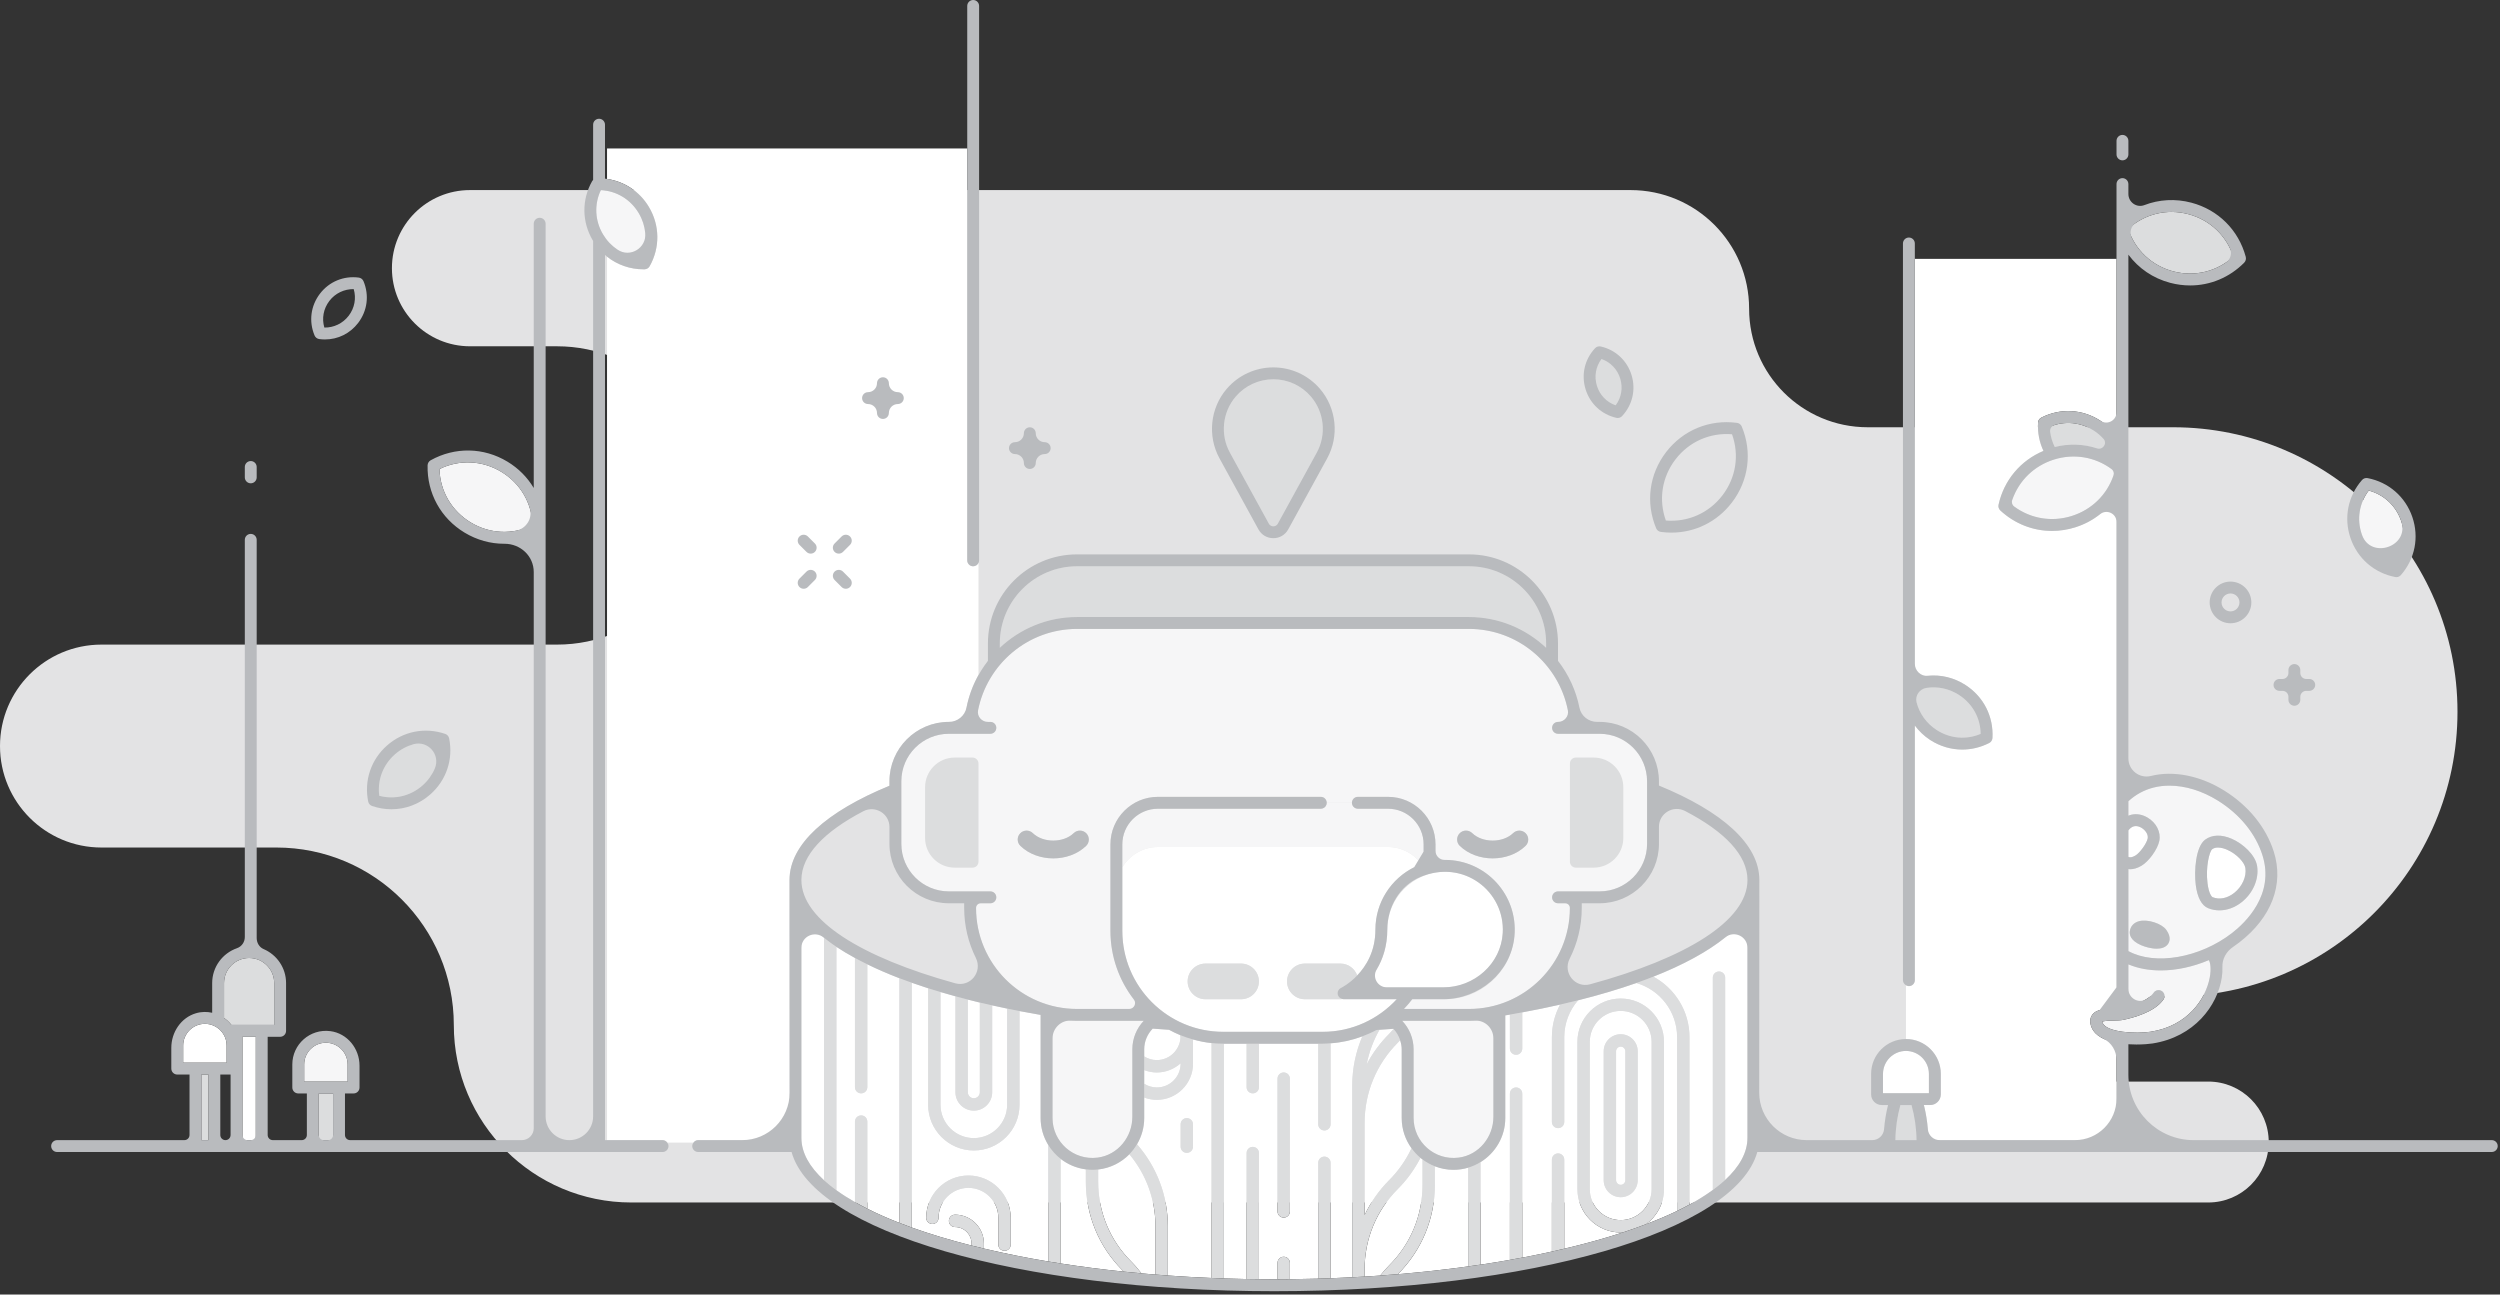 <svg height="218" viewBox="0 0 421 218" width="421" xmlns="http://www.w3.org/2000/svg"><rect x="0" y="0" width="421" height="218" fill="#333333" stroke="none"/><g fill="none" fill-rule="evenodd"><path d="m-0 125.639c0 9.436 7.649 17.085 17.086 17.085h29.449c16.506 0 29.887 13.381 29.887 29.888 0 16.506 13.381 29.887 29.887 29.887h265.564c5.622 0 10.18-4.558 10.18-10.18v-.001c0-5.622-4.558-10.18-10.18-10.18h-31.161c-3.96 0-7.17-3.21-7.17-7.17v-.005c0-3.96 3.21-7.17 7.17-7.17h25.209c26.466 0 47.92-21.454 47.92-47.92 0-26.465-21.454-47.92-47.92-47.92h-51.401c-11.029 0-19.97-8.94-19.97-19.97v-.001c0-11.029-8.941-19.97-19.97-19.97h-195.43c-7.262 0-13.15 5.888-13.15 13.15v.006c0 7.263 5.888 13.15 13.15 13.15h14.65c13.872 0 25.117 11.245 25.117 25.117v.001c0 13.872-11.245 25.118-25.117 25.118h-76.714c-9.437 0-17.086 7.649-17.086 17.085" fill="#f6f6f7" fill-opacity=".9"/><path d="m117.573 192h15.411c-.005-.126-.029-.25-.029-.377v-43.432c0-6.034 6.247-11.519 16.829-15.869v-.752c0-5.514 4.486-10 10-10h2.651c.2-2.85 1.019-5.528 2.343-7.896v-18.886c-.162.337-.499.573-.897.573-.552 0-1-.447-1-1v-69.361h-60.656v5.13c2.93.44 5.498 2.117 7.055 4.735 1.846 3.103 1.888 6.834.114 9.978-.175.31-.5.503-.855.509-.055.001-.112.001-.167.001-2.292 0-4.427-.767-6.147-2.129v148.776h9.35c.326 0 .602.167.785.408h4.428c.182-.241.459-.408.785-.408" fill="#fff"/><path d="m371.354 141.394c1.147-.845 2.732-.896 4.461-.148 1.857.803 3.99 2.694 4.286 4.617.333 2.161-.69 4.541-2.605 6.062-1.144.908-2.46 1.38-3.746 1.381-.645 0-1.282-.12-1.886-.362-1.105-.444-1.831-1.801-2.1-3.926-.301-2.382-.004-6.453 1.59-7.624zm-6.326 17.66c-.421.52-1.106.702-1.837.702-.952 0-1.983-.308-2.615-.58-1.837-.792-1.991-1.809-1.919-2.344v-.001c.117-.867.703-1.491 1.607-1.714 1.444-.351 3.78.407 4.544 1.483.896 1.265.523 2.081.22 2.454zm-6.608 1.112c4.465 2.446 11.99 1.174 17.444-3.034 2.247-1.735 7.246-6.486 5.13-13.128-1.158-3.633-3.821-6.893-7.5-9.181-2.659-1.652-5.518-2.522-8.161-2.522-.9 0-1.774.101-2.607.306-1.629.401-3.066 1.184-4.306 2.321v2.431c.165-.068.334-.125.51-.165.878-.199 1.837-.031 2.704.477v.001c1.499.881 2.299 2.468 1.991 3.948-.294 1.417-1.762 3.451-3.019 4.184-.732.427-1.366.576-1.893.576-.104 0-.196-.016-.293-.027z" fill="#f6f6f7"/><path d="m371.748 148.767c.216 1.707.694 2.254.86 2.321 1.151.461 2.478.195 3.643-.729 1.342-1.066 2.095-2.751 1.873-4.192-.139-.902-1.419-2.357-3.103-3.085-.311-.134-.916-.357-1.515-.357-.344 0-.686.074-.968.281-.476.349-1.137 3.022-.79 5.761m-12.15-4.691c.752-.439 1.893-2.018 2.069-2.864.146-.702-.416-1.446-1.047-1.817-.319-.187-.648-.284-.952-.284-.1 0-.198.01-.292.031-.393.091-.708.359-.957.705v4.45c.269.15.661.081 1.179-.221" fill="#fff"/><path d="m363.182 157.766c-.002-.003-.004-.006-.007-.009-.144-.189-.925-.603-1.762-.709-.284-.035-.484-.025-.614-.002.504.359 1.695.712 2.383.72" fill="#dcddde"/><path d="m331.024 115.379c3.025 1.971 4.708 5.301 4.502 8.906-.02.354-.227.671-.543.833-1.447.74-2.999 1.107-4.543 1.107-1.885 0-3.759-.547-5.422-1.631-1.018-.663-1.869-1.49-2.562-2.42v42.889c0 .552-.448 1-1 1-.183 0-.346-.063-.493-.149v9.063c3.235 0 5.867 2.631 5.867 5.866v3.454c0 .989-.805 1.793-1.794 1.793h-1.055c.485 1.931.733 3.911.75 5.91h31.689v-16.39c-1.861-.356-3.557-1.103-4.183-2.559-.428-.997-.215-1.675.038-2.068.687-1.064 2.252-1.094 3.634-1.121.173-.003.345-.007.511-.013v-86.321c-1.599 2.476-4.006 4.354-6.954 5.277-1.294.405-2.61.603-3.909.603-3.183 0-6.268-1.19-8.706-3.448-.261-.241-.375-.602-.298-.949.916-4.154 3.712-7.456 7.565-9.076-.677-1.457-1.009-3.079-.913-4.769.021-.354.227-.671.544-.833 3.214-1.645 6.94-1.448 9.964.524 1.087.708 1.992 1.596 2.707 2.604v-29.87h-33.964v70.685c2.863-.964 5.973-.589 8.568 1.103" fill="#fff"/><path d="m322.738 192c-.018-2.004-.309-3.983-.839-5.91h-1.872c-.531 1.926-.822 3.905-.84 5.91z" fill="#dcddde"/><path d="m324.829 184.09v-3.247c0-2.132-1.735-3.867-3.867-3.867-2.133 0-3.867 1.735-3.867 3.867v3.247z" fill="#fff"/><path d="m40.829 192h2.245v-17.402h-2.245z" fill="#fff"/><path d="m37.73 165.548v5.879c.468.326.883.722 1.233 1.17h7.211v-7.049c0-2.328-1.894-4.221-4.221-4.221-2.329 0-4.223 1.893-4.223 4.221" fill="#dcddde"/><path d="m57.092 182.138h1.45v-2.883c0-2.017-1.641-3.659-3.658-3.659-2.018 0-3.659 1.642-3.659 3.659v2.883h1.45z" fill="#f6f6f7"/><path d="m53.675 191.999h2.417v-7.861h-2.417z" fill="#dcddde"/><path d="m36.098 178.954h2.066v-2.883c0-2.017-1.641-3.658-3.658-3.658s-3.659 1.641-3.659 3.658v2.883h2.067z" fill="#fff"/><path d="m33.914 191.999h1.184v-11.045h-1.184z" fill="#dcddde"/><path d="m107.922 43.34c1.137-2.397 1.014-5.143-.361-7.453-1.374-2.311-3.728-3.73-6.376-3.875-1.138 2.397-1.014 5.142.361 7.453 1.374 2.311 3.728 3.73 6.376 3.875m289.798 46.637c.872 2.543 2.885 4.415 5.448 5.1 1.604-2.114 2.046-4.826 1.174-7.37-.872-2.543-2.885-4.414-5.448-5.099-1.604 2.113-2.046 4.826-1.174 7.369" fill="#f6f6f7"/><path d="m346.023 75.278c3.401-.858 6.897-.317 9.822 1.478-.544-1.707-1.65-3.199-3.224-4.225-2.252-1.467-4.991-1.705-7.431-.666.016 1.213.313 2.369.833 3.413m-19.913 47.64c2.253 1.469 4.992 1.705 7.432.667-.036-2.653-1.357-5.063-3.61-6.531-2.252-1.468-4.99-1.705-7.432-.666.037 2.652 1.358 5.062 3.61 6.53m-57.19-57.965c.48 1.568 1.638 2.766 3.154 3.296.959-1.288 1.248-2.929.768-4.497-.479-1.568-1.637-2.765-3.153-3.296-.96 1.289-1.249 2.93-.769 4.497m-205.053 69.052c2.564.678 5.241.055 7.262-1.719 2.02-1.774 2.984-4.347 2.642-6.978-2.566-.679-5.241-.056-7.261 1.718s-2.985 4.348-2.643 6.979" fill="#dcddde"/><path d="m84.416 79.453c-3.218-1.941-7.068-2.103-10.41-.463.108 3.721 2.046 7.051 5.264 8.993 3.219 1.943 7.069 2.103 10.411.463-.108-3.721-2.046-7.051-5.265-8.993" fill="#f6f6f7"/><path d="m358.395 38.54c1.146 3.541 3.939 6.195 7.573 7.157 3.634.958 7.375.036 10.123-2.473-1.146-3.541-3.94-6.196-7.573-7.157-3.634-.963-7.375-.039-10.123 2.473" fill="#dcddde"/><path d="m356.116 79.408c-2.857-2.385-6.635-3.142-10.224-2.02-3.587 1.124-6.259 3.899-7.247 7.488 2.858 2.386 6.637 3.143 10.224 2.019 3.587-1.123 6.26-3.899 7.247-7.487m6.075 94.335c6.226-.979 9.236-5.504 9.923-9.081.315-1.64.066-2.661-.147-2.976-2.683 1.135-5.483 1.735-8.097 1.735-1.968 0-3.828-.334-5.45-1.021v7.074c1.783-.498 3.579-1.283 4.251-2.294.307-.459.927-.583 1.387-.279.46.306.585.926.279 1.386-1.432 2.153-5.219 3.136-6.78 3.458-.456.095-1.017.105-1.611.117-.526.01-1.578.03-1.943.195.012.047.033.114.072.205.687 1.603 5.645 1.87 8.116 1.481" fill="#f6f6f7"/><g fill="#fff"><path d="m244.772 197c-1.106 0-2.161-.215-3.136-.592v3.13c0 5.674-2.209 11.007-6.221 15.02-.007.006-.012.013-.018.019 4.08-.343 8.036-.784 11.844-1.312v-16.626c-.783.232-1.611.361-2.469.361"/><path d="m239.553 199.538v-4.287c-.116-.087-.236-.171-.348-.263-.985 1.897-2.235 3.666-3.791 5.219-3.622 3.624-5.615 8.436-5.615 13.554v1.221c.88-.053 1.752-.113 2.622-.175.475-.594.971-1.172 1.517-1.717 3.622-3.623 5.615-8.435 5.615-13.552m-56.701-.52v-2.097c-1.587-.204-3.04-.834-4.243-1.773v17.62c3.412.533 6.958.993 10.618 1.375-.07-.073-.131-.152-.202-.223-3.981-3.98-6.173-9.273-6.173-14.902m90.074 2.591c-1.578 0-2.864-1.285-2.864-2.863v-21.716c0-1.578 1.286-2.864 2.864-2.864s2.864 1.286 2.864 2.864v21.716c0 1.578-1.286 2.863-2.864 2.863zm5.207-26.164c0-2.871-2.335-5.206-5.207-5.206s-5.207 2.335-5.207 5.206v24.813c0 2.872 2.335 5.207 5.207 5.207s5.207-2.335 5.207-5.207z"/><path d="m190.19 194.377c-1.371 1.399-3.206 2.338-5.255 2.565v2.075c0 5.074 1.976 9.844 5.563 13.429.627.628 1.19 1.299 1.723 1.99.783.071 1.568.141 2.361.205v-8.131c0-4.487-1.552-8.731-4.392-12.133m-26.197-9.43c.557 0 1.011-.454 1.011-1.011v-15.105c-.684-.163-1.357-.33-2.023-.5v15.605c0 .557.453 1.011 1.012 1.011"/><path d="m163.992 191.656c3.094 0 5.611-2.518 5.611-5.611v-16.198c-.852-.174-1.689-.356-2.518-.54v14.629c0 1.706-1.388 3.093-3.093 3.093-1.707 0-3.095-1.387-3.095-3.093v-16.158c-.855-.234-1.695-.473-2.518-.718v18.985c0 3.093 2.518 5.611 5.613 5.611m34.827-12.535v-.06c-1.075.949-2.468 1.543-4.01 1.543-.75 0-1.462-.146-2.122-.399v2.304c.617.387 1.341.621 2.122.621 2.211 0 4.01-1.798 4.01-4.009m85.692-4.464v28.201c1.468-.797 2.768-1.622 3.927-2.468v-35.75c0-.575.466-1.041 1.042-1.041.575 0 1.041.466 1.041 1.041v34.062c2.429-2.247 3.752-4.627 3.752-7.08v-37.648c-2.745 3.932-8.236 7.498-15.846 10.496 3.621 1.961 6.084 5.791 6.084 10.187m-54.366 4.587c.985-1.873 2.253-3.608 3.792-5.146.26-.26.502-.532.745-.804-.012-.013-.022-.029-.035-.042-.777.06-1.562.114-2.348.167-1.029 1.81-1.762 3.77-2.154 5.825m-.347 9.873v15.501c1.028-2.151 2.403-4.145 4.139-5.881 1.584-1.583 2.836-3.403 3.766-5.368-1.037-1.435-1.655-3.19-1.655-5.09v-11.573c0-.541-.108-1.053-.268-1.541-.125.132-.238.271-.366.4-3.623 3.623-5.616 8.433-5.616 13.552m-31.002-14.393c-.007-.142-.041-.276-.062-.414-.64-.265-1.263-.564-1.866-.895-.922-.062-1.844-.125-2.754-.196-.881.901-1.428 2.13-1.428 3.487v1.196c.614.389 1.34.619 2.122.619 2.138 0 3.875-1.687 3.988-3.797"/><path d="m249.323 195.703v17.265c1.683-.251 3.329-.522 4.946-.807v-27.989c0-.576.466-1.042 1.042-1.042.575 0 1.041.466 1.041 1.042v27.61c1.705-.322 3.37-.662 4.989-1.019v-15.486c0-.576.466-1.042 1.042-1.042.575 0 1.041.466 1.041 1.042v15.006c3.546-.838 6.872-1.758 9.913-2.757-.137.008-.272.021-.411.021-4.019 0-7.29-3.271-7.29-7.29v-24.813c0-4.018 3.271-7.289 7.29-7.289s7.29 3.271 7.29 7.289v24.813c0 2.423-1.194 4.568-3.017 5.894 1.873-.715 3.629-1.456 5.229-2.229v-29.265c0-4.321-2.905-7.972-6.863-9.117-3.003 1.058-6.291 2.03-9.818 2.914-1.443 1.666-2.323 3.832-2.323 6.203v14.278c0 .576-.466 1.041-1.041 1.041-.576 0-1.042-.465-1.042-1.041v-14.278c0-1.981.502-3.848 1.383-5.48-2.052.466-4.177.903-6.372 1.309v6.099c0 .576-.466 1.042-1.041 1.042-.576 0-1.042-.466-1.042-1.042v-5.725c-.259.045-.517.089-.778.133v17.287c0 3.138-1.672 5.887-4.168 7.423"/><path d="m273.707 177.029c0-.431-.35-.781-.781-.781-.423 0-.781.358-.781.781v21.716c0 .423.358.781.781.781.431 0 .781-.351.781-.781zm-134.939-19.11c-1.584-1.266-2.863-2.583-3.813-3.944v37.648c0 2.472 1.347 4.869 3.813 7.132zm12.69 6.814c-1.94-.744-3.733-1.527-5.4-2.34v20.689c0 .575-.466 1.041-1.041 1.041-.576 0-1.042-.466-1.042-1.041v-21.763c-1.113-.607-2.166-1.228-3.123-1.867v40.984c.939.681 1.982 1.346 3.123 1.996v-13.552c0-.575.466-1.041 1.042-1.041.575 0 1.041.466 1.041 1.041v14.667c1.645.828 3.445 1.625 5.4 2.387zm47.361 28.368v-3.771c0-.576.466-1.041 1.041-1.041.576 0 1.042.465 1.042 1.041v3.771c0 .575-.466 1.041-1.042 1.041-.575 0-1.041-.466-1.041-1.041zm5.207-17.443c-1.073-.111-2.112-.329-3.124-.612v4.076c0 3.358-2.734 6.092-6.093 6.092-.747 0-1.46-.142-2.122-.389v3.455c0 1.613-.448 3.119-1.214 4.416 3.346 3.834 5.191 8.678 5.191 13.814v8.286c2.418.174 4.873.314 7.362.418zm-33.825 33.927c0 .576-.465 1.041-1.041 1.041s-1.042-.465-1.042-1.041v-4.513c0-2.777-2.258-5.034-5.033-5.034-2.776 0-5.033 2.257-5.033 5.034 0 .575-.466 1.041-1.041 1.041-.576 0-1.041-.466-1.041-1.041 0-3.924 3.191-7.117 7.115-7.117s7.116 3.193 7.116 7.117zm6.326-16.775c-.809-1.323-1.284-2.87-1.284-4.53v-17.369c-1.206-.205-2.39-.421-3.557-.645v15.779c0 4.243-3.451 7.694-7.694 7.694s-7.695-3.451-7.695-7.694v-19.621c-.944-.302-1.862-.612-2.757-.928v41.221c3.053 1.096 6.428 2.109 10.065 3.031v-.338c0-1.532-1.245-2.776-2.776-2.776-.575 0-1.041-.466-1.041-1.042 0-.575.466-1.041 1.041-1.041 2.68 0 4.859 2.18 4.859 4.859v.846c3.411.809 7.03 1.54 10.839 2.178zm39.648 12.233c-.576 0-1.042-.466-1.042-1.042v-22.356c0-.575.466-1.041 1.042-1.041.575 0 1.041.466 1.041 1.041v22.356c0 .576-.466 1.042-1.041 1.042zm11.541-22.173c0-2.919.594-5.743 1.707-8.348-1.685.637-3.479 1.04-5.352 1.171v13.636c0 .576-.465 1.042-1.041 1.042s-1.042-.466-1.042-1.042v-13.569h-9.979v7.321c0 .576-.465 1.042-1.041 1.042-.575 0-1.041-.466-1.041-1.042v-7.321h-3.819v39.535c1.265.042 2.539.075 3.819.098v-21.216c0-.575.466-1.041 1.041-1.041.576 0 1.041.466 1.041 1.041v21.243c.868.009 1.733.02 2.605.02.174 0 .346-.003.519-.003v-2.757c0-.575.466-1.041 1.042-1.041.575 0 1.041.466 1.041 1.041v2.74c1.601-.016 3.193-.044 4.772-.09v-19.515c0-.576.466-1.042 1.042-1.042s1.041.466 1.041 1.042v19.443c1.223-.046 2.438-.099 3.645-.162z"/></g><g fill="#dcddde"><path d="m176.527 192.81v19.624c.687.115 1.384.224 2.083.333v-17.62c-.828-.646-1.533-1.438-2.083-2.337m14.946-.114c-.361.611-.789 1.177-1.283 1.681 2.84 3.402 4.391 7.647 4.391 12.133v8.131c.69.056 1.387.105 2.083.155v-8.286c0-5.136-1.845-9.98-5.191-13.814m-6.538 6.321v-2.075c-.318.036-.64.057-.968.057-.378 0-.749-.032-1.115-.079v2.097c0 5.629 2.193 10.922 6.173 14.902.072.071.132.15.202.223.991.103 1.987.202 2.994.293-.533-.69-1.096-1.361-1.724-1.989-3.586-3.585-5.562-8.355-5.562-13.429m-24.105 5.534c-.576 0-1.042.465-1.042 1.041s.466 1.042 1.042 1.042c1.53 0 2.776 1.244 2.776 2.775v.338c.683.174 1.38.342 2.083.509v-.847c0-2.678-2.18-4.858-4.859-4.858"/><path d="m163.085 197.955c-3.923 0-7.115 3.193-7.115 7.117 0 .575.465 1.041 1.041 1.041.575 0 1.041-.466 1.041-1.041 0-2.777 2.258-5.034 5.033-5.034s5.034 2.257 5.034 5.034v4.513c0 .576.466 1.041 1.041 1.041.576 0 1.041-.465 1.041-1.041v-4.513c0-3.924-3.192-7.117-7.116-7.117m-9.545-32.459c-.708-.25-1.407-.503-2.083-.763v41.201c.679.265 1.369.528 2.083.784zm10.452 28.243c4.243 0 7.694-3.451 7.694-7.694v-15.779c-.704-.135-1.394-.277-2.083-.418v16.197c0 3.093-2.517 5.611-5.611 5.611-3.095 0-5.613-2.518-5.613-5.611v-18.984c-.703-.209-1.403-.42-2.082-.637v19.621c0 4.243 3.452 7.694 7.695 7.694"/><path d="m163.992 187.029c1.705 0 3.093-1.387 3.093-3.093v-14.629c-.7-.156-1.399-.313-2.082-.476v15.105c0 .557-.454 1.01-1.011 1.01-.559 0-1.012-.453-1.012-1.01v-15.605c-.706-.18-1.397-.366-2.083-.553v16.158c0 1.706 1.388 3.093 3.095 3.093m-18.976-2.906c.576 0 1.042-.466 1.042-1.042v-20.688c-.722-.353-1.416-.71-2.084-1.074v21.762c0 .576.466 1.042 1.042 1.042m1.042 4.757c0-.576-.466-1.042-1.042-1.042-.575 0-1.041.466-1.041 1.042v13.552c.663.377 1.355.749 2.083 1.115zm-5.207-29.429c-.75-.501-1.433-1.014-2.083-1.533v40.836c.621.57 1.322 1.13 2.083 1.681zm65.257 16.309h-.11c-.666 0-1.324-.036-1.973-.104v39.557c.693.029 1.385.059 2.083.082zm-5.207 3.361v-4.076c-.74-.206-1.466-.444-2.167-.735.022.138.055.272.063.414-.114 2.11-1.851 3.797-3.988 3.797-.782 0-1.508-.23-2.123-.619v2.303c.66.253 1.373.399 2.123.399 1.541 0 2.935-.594 4.009-1.543v.06c0 2.211-1.798 4.009-4.009 4.009-.782 0-1.506-.234-2.123-.621v2.315c.662.247 1.376.389 2.123.389 3.359 0 6.092-2.734 6.092-6.092m10.066 14.015c-.575 0-1.041.466-1.041 1.042v21.215c.691.013 1.387.02 2.083.027v-21.242c0-.576-.466-1.042-1.042-1.042m0-9.013c.576 0 1.042-.466 1.042-1.042v-7.32h-2.083v7.32c0 .576.466 1.042 1.041 1.042m6.248-2.478c0-.575-.466-1.041-1.041-1.041-.576 0-1.042.466-1.042 1.041v22.356c0 .576.466 1.042 1.042 1.042.575 0 1.041-.466 1.041-1.042zm-1.041 29.994c-.576 0-1.042.466-1.042 1.041v2.757c.697-.002 1.39-.01 2.083-.017v-2.74c0-.575-.466-1.041-1.041-1.041m-15.274-18.538v-3.771c0-.576-.466-1.041-1.042-1.041-.575 0-1.041.465-1.041 1.041v3.771c0 .575.466 1.041 1.041 1.041.576 0 1.042-.466 1.042-1.041m22.128-2.729c.576 0 1.042-.466 1.042-1.042v-13.636c-.443.031-.884.068-1.335.068h-.749v13.568c0 .576.466 1.042 1.042 1.042m0 4.403c-.576 0-1.042.466-1.042 1.042v19.514c.698-.02 1.391-.046 2.084-.072v-19.442c0-.576-.466-1.042-1.042-1.042m12.384 5.433c1.555-1.553 2.805-3.322 3.791-5.219-.568-.472-1.069-1.018-1.502-1.617-.93 1.964-2.182 3.785-3.766 5.368-1.735 1.736-3.11 3.73-4.139 5.881v-15.501c0-5.12 1.993-9.93 5.616-13.552.128-.129.242-.269.366-.401-.23-.704-.601-1.342-1.097-1.871-.243.272-.486.544-.746.804-1.539 1.538-2.806 3.274-3.792 5.146.392-2.055 1.126-4.015 2.154-5.825-.167.012-.331.025-.499.036-.76.414-1.559.758-2.377 1.067-1.113 2.605-1.707 5.429-1.707 8.348v32.226c.696-.036 1.392-.073 2.082-.115v-1.221c0-5.117 1.993-9.929 5.616-13.554m6.221-.669v-3.13c-.75-.291-1.449-.682-2.083-1.157v4.287c0 5.117-1.993 9.929-5.615 13.552-.545.545-1.042 1.123-1.516 1.717.998-.072 1.991-.148 2.976-.23.006-.006.01-.013.017-.019 4.013-4.013 6.221-9.346 6.221-15.02m5.606-2.899v16.626c.698-.096 1.395-.193 2.083-.296v-17.265c-.646.397-1.342.715-2.083.935m9.112-12.466c0-.576-.466-1.042-1.042-1.042-.575 0-1.041.466-1.041 1.042v27.989c.7-.124 1.396-.249 2.083-.379zm-1.042-6.545c.576 0 1.042-.466 1.042-1.042v-6.099c-.69.127-1.381.253-2.084.374v5.725c0 .576.466 1.042 1.042 1.042m27.117-2.97v29.265c.723-.349 1.42-.703 2.083-1.064v-28.201c0-4.396-2.463-8.226-6.084-10.187-.925.365-1.875.723-2.862 1.07 3.958 1.145 6.863 4.796 6.863 9.117m-21.087 14.278c0 .576.466 1.042 1.042 1.042.575 0 1.041-.466 1.041-1.042v-14.278c0-2.37.88-4.536 2.323-6.202-.989.248-1.996.489-3.023.722-.881 1.633-1.383 3.499-1.383 5.48zm1.042 5.3c-.576 0-1.042.466-1.042 1.042v15.485c.706-.155 1.396-.317 2.084-.479v-15.006c0-.576-.466-1.042-1.042-1.042"/><path d="m272.926 205.464c-2.872 0-5.207-2.335-5.207-5.207v-24.813c0-2.872 2.335-5.207 5.207-5.207s5.207 2.335 5.207 5.207v24.813c0 2.872-2.335 5.207-5.207 5.207m7.29-5.207v-24.813c0-4.019-3.271-7.289-7.29-7.289s-7.29 3.27-7.29 7.289v24.813c0 4.019 3.271 7.29 7.29 7.29.139 0 .274-.014.411-.021 1.347-.443 2.625-.905 3.861-1.375 1.824-1.327 3.018-3.471 3.018-5.894"/><path d="m272.926 199.525c-.423 0-.781-.358-.781-.781v-21.716c0-.422.358-.78.781-.78.431 0 .781.349.781.78v21.716c0 .431-.35.781-.781.781zm2.864-22.497c0-1.578-1.286-2.863-2.864-2.863s-2.864 1.285-2.864 2.863v21.716c0 1.578 1.286 2.864 2.864 2.864s2.864-1.286 2.864-2.864zm14.731-12.388c0-.576-.466-1.042-1.041-1.042-.576 0-1.042.466-1.042 1.042v35.75c.76-.554 1.464-1.116 2.083-1.688zm-83.405-88.418 6.559 11.961c.221.403.602.447.755.447s.534-.044.755-.447l6.559-11.961c1.661-3.028 1.265-6.824-.985-9.445-1.586-1.847-3.893-2.908-6.329-2.908s-4.743 1.061-6.329 2.908c-2.25 2.621-2.646 6.417-.985 9.445"/></g><path d="m247.367 171.909h-11.236c1.185 1.254 1.917 2.941 1.917 4.798v11.573c0 3.705 3.015 6.72 6.72 6.72 3.708 0 6.723-3.015 6.723-6.72v-16.835c-1.33.296-2.707.464-4.124.464m-54.764 0h-11.236c-1.418 0-2.795-.168-4.124-.464v16.835c0 3.705 3.014 6.72 6.72 6.72 3.708 0 6.723-3.015 6.723-6.72v-11.573c0-1.857.732-3.544 1.917-4.798" fill="#f6f6f7"/><path d="m168.367 109.09c3.403-3.203 7.97-5.182 13-5.182h66c5.03 0 9.598 1.979 13 5.182v-.729c0-7.169-5.832-13-13-13h-66c-7.168 0-13 5.831-13 13z" fill="#dcddde"/><path d="m245.797 140.331c.576-.597 1.526-.611 2.121-.036 1.74 1.682 5.156 1.683 6.896 0 .595-.575 1.545-.561 2.121.036.576.596.56 1.545-.036 2.121-1.448 1.4-3.49 2.099-5.533 2.099s-4.085-.699-5.533-2.099c-.596-.576-.612-1.525-.036-2.121m-62.895 2.121c-1.448 1.4-3.491 2.1-5.533 2.1-2.043 0-4.085-.7-5.533-2.1-.596-.576-.612-1.526-.036-2.121.576-.597 1.526-.611 2.121-.036 1.74 1.683 5.156 1.682 6.896 0 .595-.575 1.545-.561 2.121.036.576.596.56 1.545-.036 2.121m-18.467-20.883h2.342c.552 0 1 .448 1 1 0 .553-.448 1-1 1h-6.993c-4.411 0-8 3.589-8 8v10.542c0 4.411 3.589 8 8 8h6.993c.552 0 1 .448 1 1s-.448 1-1 1h-2.41v.798c0 9.374 7.626 17 17 17h10.948c-3.285-3.417-5.317-8.046-5.317-13.148v-14.571c0-4.411 3.589-8 8-8h27.421c.552 0 1 .448 1 1h4.247c0-.552.448-1 1-1h5.071c4.411 0 8 3.589 8 8v2.744c.529-.074 1.065-.125 1.614-.125 6.467 0 11.73 5.262 11.73 11.73s-5.263 11.73-11.73 11.73h-5.531c-.438.572-.901 1.122-1.399 1.64h10.946c9.374 0 17-7.626 17-17v-.798h-1.993c-.552 0-1-.448-1-1s.448-1 1-1h6.993c4.411 0 8-3.589 8-8v-10.542c0-4.411-3.589-8-8-8h-6.993c-.552 0-1-.447-1-1 0-.552.448-1 1-1h1.925c-.687-8.748-8.01-15.66-16.932-15.66h-66c-8.922 0-16.245 6.912-16.932 15.66" fill="#f6f6f7"/><path d="m222.419 136.19h-27.421c-3.308 0-6 2.691-6 6v3.867c1.227-2.043 3.457-3.422 6-3.422h38.739c2.311 0 4.365 1.141 5.641 2.881.12-.043.237-.092.359-.131v-3.195c0-3.309-2.692-6-6-6h-5.071c-.552 0-1-.448-1-1h-4.247c0 .552-.448 1-1 1" fill="#f6f6f7"/><path d="m208.998 162.269c1.65 0 3 1.35 3 3s-1.35 3-3 3h-6c-1.65 0-3-1.35-3-3s1.35-3 3-3zm24.739-19.634h-38.739c-2.543 0-4.773 1.379-6 3.422v10.704c0 9.374 7.626 17 17 17h16.739c4.933 0 9.368-2.125 12.476-5.492h-8.959c-.067 0-.129-.021-.192-.033-.108.012-.214.033-.325.033h-6c-1.65 0-3-1.35-3-3s1.35-3 3-3h6c1.298 0 2.399.84 2.814 1.999 1.506-1.567 3.069-4.066 3.069-7.729 0-5.072 3.242-9.39 7.758-11.023-1.276-1.74-3.33-2.881-5.641-2.881z" fill="#fff"/><path d="m225.737 162.269h-6c-1.65 0-3 1.35-3 3s1.35 3 3 3h6c.111 0 .217-.021.325-.033-.38-.076-.693-.355-.783-.744-.104-.455.121-.921.541-1.123.11-.055 1.398-.713 2.731-2.101-.415-1.159-1.516-1.999-2.814-1.999m-22.739 0c-1.65 0-3 1.35-3 3s1.35 3 3 3h6c1.65 0 3-1.35 3-3s-1.35-3-3-3zm-47.214-21.158c0 2.761 2.239 5 5 5h2.993c.552 0 1-.448 1-1v-16.541c0-.552-.448-1-1-1h-2.993c-2.761 0-5 2.238-5 5zm109.59 5h2.993c2.762 0 5-2.239 5-5v-8.541c0-2.762-2.238-5-5-5h-2.993c-.552 0-1 .448-1 1v16.541c0 .552.448 1 1 1" fill="#dcddde"/><path d="m229.369 166.269h13.982c5.365 0 9.73-4.365 9.73-9.73s-4.365-9.73-9.73-9.73-9.731 4.365-9.731 9.73c0 4.817-2.299 7.944-4.251 9.73" fill="#fff"/><g fill="#b9bbbe"><path d="m372.538 143.006c.282-.207.625-.281.969-.281.598 0 1.204.223 1.514.357 1.684.728 2.964 2.183 3.103 3.086.222 1.441-.53 3.125-1.872 4.191-1.166.924-2.493 1.19-3.643.73-.166-.067-.645-.615-.861-2.322-.346-2.739.314-5.411.79-5.761m-.674 9.938c.604.243 1.241.362 1.886.362 1.286-.001 2.602-.473 3.746-1.381 1.915-1.521 2.938-3.9 2.605-6.062-.296-1.923-2.429-3.814-4.286-4.617-1.729-.747-3.314-.697-4.461.148-1.594 1.172-1.891 5.242-1.59 7.624.269 2.125.995 3.483 2.1 3.926m-11.6 2.173c-.904.223-1.489.847-1.606 1.713v.001c-.072.536.082 1.553 1.918 2.345.632.272 1.663.58 2.615.58.732 0 1.416-.182 1.837-.702.303-.374.676-1.189-.22-2.455-.763-1.075-3.1-1.834-4.544-1.482m-30.332-38.063c2.252 1.468 3.574 3.878 3.61 6.531-2.44 1.038-5.179.802-7.432-.667-1.707-1.112-2.879-2.766-3.363-4.656-.285-1.116.504-2.238 1.641-2.416 1.902-.299 3.859.11 5.544 1.208m-8.969 48.859c.147.087.31.149.493.149.552 0 1-.447 1-1v-42.888c.693.929 1.544 1.756 2.561 2.42 1.664 1.084 3.538 1.631 5.423 1.631 1.544 0 3.095-.367 4.542-1.107.313-.16.525-.485.545-.836.205-3.604-1.478-6.933-4.503-8.903-1.946-1.269-4.182-1.798-6.386-1.575-1.179.119-2.182-.864-2.182-2.049v-68.164-2.591c0-.552-.448-1-1-1s-1 .448-1 1v4 120.062c0 .369.209.678.507.851m-278.738-84.524c.552 0 1-.448 1-1v-1.749c0-.552-.448-1-1-1s-1 .448-1 1v1.749c0 .552.448 1 1 1m121.656 13.972c.398 0 .735-.237.896-.573.063-.131.104-.273.104-.427v-93.361c0-.553-.448-1-1-1s-1 .447-1 1v24 69.361c0 .552.448 1 1 1m193.539-68.36c.552 0 1-.448 1-1v-2.283c0-.552-.448-1-1-1s-1 .448-1 1v2.283c0 .552.448 1 1 1m41.474 55.607c2.563.685 4.576 2.556 5.448 5.1.011.034.023.068.034.102 1.393 4.241-5.141 6.452-6.629 2.243-.01-.025-.019-.05-.027-.076-.872-2.543-.43-5.256 1.174-7.369m4.466 14.563c.063.013.126.019.189.019.285 0 .56-.123.752-.341 2.381-2.714 3.104-6.374 1.933-9.79-1.171-3.415-3.986-5.863-7.532-6.546-.35-.07-.707.055-.941.323-2.381 2.714-3.104 6.374-1.933 9.79 1.17 3.415 3.986 5.862 7.532 6.545m-133.672-36.714c1.516.53 2.674 1.728 3.154 3.296s.191 3.208-.768 4.497c-1.516-.531-2.675-1.729-3.155-3.296-.48-1.568-.19-3.209.769-4.497m2.513 9.907c.073.016.148.025.221.025.273 0 .538-.112.73-.316 1.754-1.871 2.353-4.453 1.602-6.906-.751-2.452-2.692-4.256-5.193-4.824-.346-.077-.708.031-.951.291-1.755 1.871-2.354 4.452-1.603 6.905s2.693 4.256 5.194 4.825m-216.74-19.688c.995-1.303 2.513-2.009 4.104-1.994.451 1.542.151 3.181-.844 4.484s-2.518 2.021-4.103 1.993c-.451-1.541-.152-3.18.843-4.483m-1.697 6.421c.322.043.641.064.958.064 2.189 0 4.229-1.001 5.589-2.781 1.557-2.038 1.893-4.667.899-7.032-.138-.327-.439-.557-.791-.604-2.542-.336-4.991.68-6.547 2.718-1.557 2.039-1.893 4.667-.899 7.032.138.327.439.557.791.603m12.745 69.93c.933-.819 2.005-1.393 3.142-1.707 2.424-.669 4.552 1.754 3.575 4.072-.458 1.087-1.165 2.076-2.098 2.895-2.021 1.774-4.698 2.397-7.262 1.719-.341-2.631.623-5.205 2.643-6.979m-3.85 8.701c1.076.368 2.175.549 3.262.549 2.364 0 4.668-.855 6.526-2.487 2.714-2.383 3.905-5.918 3.187-9.457-.07-.348-.32-.632-.656-.747-3.416-1.168-7.075-.444-9.788 1.938-2.714 2.383-3.905 5.918-3.187 9.457.07.348.32.632.656.747m219.491-58.37c2.288-2.983 5.814-4.537 9.522-4.231 1.258 3.503.67 7.311-1.618 10.294s-5.814 4.537-9.523 4.231c-1.257-3.503-.669-7.312 1.619-10.294m-2.464 12.213c.596.08 1.189.12 1.776.12 3.983 0 7.697-1.817 10.179-5.053 2.848-3.713 3.471-8.508 1.666-12.825-.137-.328-.437-.558-.789-.605-4.639-.621-9.107 1.22-11.955 4.933s-3.471 8.507-1.666 12.825c.137.328.437.558.789.605"/><path d="m354.075 172.261c-.039-.091-.06-.158-.071-.205.364-.165 1.416-.185 1.943-.195.593-.011 1.154-.022 1.61-.116 1.561-.323 5.349-1.305 6.78-3.458.306-.46.181-1.081-.279-1.386s-1.08-.181-1.386.278c-.272.409-.727.781-1.291 1.111-1.31.769-2.961-.235-2.961-1.755v-4.135c1.622.686 3.482 1.021 5.45 1.021 2.614 0 5.414-.601 8.098-1.735.212.315.461 1.336.147 2.975-.687 3.578-3.698 8.102-9.924 9.081-2.471.389-7.429.122-8.116-1.481zm14.443-136.195c3.117.825 5.617 2.896 6.987 5.703.413.846.135 1.897-.642 2.427-2.581 1.761-5.777 2.322-8.895 1.5-3.118-.825-5.617-2.896-6.987-5.704-.413-.845-.135-1.896.642-2.426 2.58-1.763 5.777-2.326 8.895-1.5zm-10.098 108.231v-4.45c.248-.346.564-.614.957-.704.094-.022.191-.032.291-.032.304 0 .634.097.953.285.63.371 1.192 1.114 1.046 1.816-.175.846-1.317 2.425-2.069 2.864-.517.302-.91.371-1.178.221zm4.306-11.69c.833-.205 1.707-.306 2.607-.306 2.642 0 5.502.87 8.161 2.522 3.679 2.288 6.342 5.548 7.5 9.181 2.116 6.642-2.883 11.393-5.13 13.128-5.455 4.208-12.979 5.48-17.444 3.034v-13.813c.096.011.189.027.293.027.527 0 1.16-.149 1.893-.576 1.257-.733 2.725-2.767 3.019-4.185.308-1.48-.492-3.066-1.991-3.947 0-.001 0-.001 0-.001-.868-.508-1.827-.677-2.704-.477-.176.04-.345.097-.51.165v-2.431c1.24-1.137 2.676-1.92 4.306-2.321zm-45.63 51.483v-3.247c0-2.133 1.734-3.867 3.866-3.867 2.133 0 3.867 1.734 3.867 3.867v3.247zm2.091 7.909c.018-2.005.309-3.984.84-5.909h1.872c.53 1.926.822 3.905.839 5.909zm-51.404-26.248c-2.548.693-4.65-1.944-3.455-4.298 1.304-2.568 2.039-5.471 2.039-8.545v-.797h3c5.523 0 10-4.477 10-10v-2.881c0-2.256 2.399-3.699 4.4-2.659 6.66 3.461 10.507 7.433 10.507 11.619 0 6.868-10.327 13.168-26.491 17.561zm26.491 25.871c0 2.453-1.324 4.833-3.753 7.08-.618.572-1.322 1.134-2.082 1.688-1.159.846-2.46 1.671-3.927 2.468-.664.361-1.361.715-2.083 1.064-1.601.773-3.356 1.514-5.23 2.229-1.237.47-2.515.932-3.862 1.375-3.04.999-6.366 1.919-9.912 2.757-.688.163-1.378.324-2.083.479-1.62.358-3.284.698-4.989 1.02-.687.129-1.383.255-2.083.378-1.617.286-3.263.557-4.946.808-.688.103-1.385.2-2.083.296-3.808.529-7.764.969-11.844 1.312-.985.082-1.977.159-2.976.23-.87.062-1.742.122-2.622.176-.691.042-1.387.078-2.083.114-1.207.063-2.422.117-3.644.162-.693.026-1.386.052-2.083.072-1.58.046-3.172.074-4.773.09-.693.007-1.386.015-2.082.017-.174 0-.346.004-.519.004-.873 0-1.738-.012-2.605-.021-.696-.007-1.392-.014-2.083-.027-1.28-.023-2.554-.055-3.819-.097-.698-.024-1.389-.054-2.082-.082-2.489-.104-4.944-.245-7.362-.418-.696-.051-1.393-.099-2.083-.155-.792-.064-1.577-.134-2.361-.206-1.006-.091-2.002-.19-2.993-.293-3.659-.382-7.205-.842-10.617-1.376-.699-.109-1.396-.217-2.083-.333-3.808-.637-7.428-1.368-10.838-2.177-.703-.167-1.4-.335-2.083-.509-3.637-.922-7.013-1.935-10.066-3.03-.714-.256-1.403-.518-2.082-.783-1.955-.762-3.756-1.56-5.4-2.387-.728-.366-1.421-.738-2.083-1.115-1.141-.65-2.185-1.316-3.124-1.997-.76-.551-1.462-1.111-2.083-1.68-2.465-2.263-3.813-4.661-3.813-7.133v-31.992c0-1.945 2.243-2.973 3.759-1.755.018.014.036.029.054.044.65.519 1.333 1.031 2.083 1.532.957.64 2.011 1.26 3.124 1.868.667.363 1.361.721 2.083 1.073 1.666.813 3.46 1.597 5.4 2.341.676.259 1.375.512 2.082.762.895.317 1.813.627 2.757.929.679.217 1.379.427 2.083.636.823.245 1.662.484 2.518.718.686.187 1.376.373 2.082.553.666.169 1.34.337 2.023.5s1.383.32 2.083.476c.828.184 1.666.366 2.518.54.689.142 1.378.284 2.082.419 1.167.224 2.352.439 3.557.645v17.369c0 1.66.476 3.207 1.284 4.529.55.899 1.255 1.691 2.083 2.338 1.202.939 2.655 1.569 4.242 1.773.366.047.737.079 1.115.079.328 0 .65-.021.968-.057 2.049-.227 3.884-1.166 5.255-2.565.494-.504.922-1.071 1.283-1.681.766-1.298 1.214-2.804 1.214-4.416v-3.456-2.315-2.304-2.303-1.195c0-1.357.547-2.586 1.428-3.488.91.072 1.832.134 2.754.196.603.332 1.226.63 1.866.896.7.291 1.427.528 2.167.735 1.012.282 2.051.5 3.124.611.649.067 1.306.104 1.972.104h.11 3.819 2.083 9.979.748c.451 0 .892-.037 1.335-.068 1.872-.131 3.666-.534 5.351-1.17.818-.309 1.618-.654 2.378-1.068l.009-.003c.951-.063 1.9-.128 2.838-.2.013.013.023.03.035.043.496.528.867 1.166 1.098 1.871.159.488.268 1 .268 1.541v11.573c0 1.9.618 3.655 1.654 5.09.434.599.934 1.145 1.502 1.617.112.093.232.176.348.263.634.476 1.332.866 2.083 1.157.975.377 2.029.592 3.136.592.858 0 1.685-.129 2.469-.361.741-.22 1.438-.538 2.083-.935 2.495-1.536 4.167-4.285 4.167-7.423v-17.287c.261-.044.52-.088.779-.133.702-.121 1.393-.247 2.083-.374 2.195-.406 4.319-.843 6.372-1.309 1.027-.233 2.034-.475 3.023-.723 3.526-.884 6.815-1.857 9.817-2.914.987-.347 1.937-.705 2.863-1.07 5.029-1.981 9.133-4.211 12.13-6.63 1.496-1.207 3.716-.137 3.716 1.785zm-144.49-52.352v2.841c0 5.523 4.478 10 10 10h2.583v.797c0 3.016.707 5.867 1.964 8.401 1.171 2.361-.941 4.978-3.48 4.274-15.82-4.385-25.896-10.611-25.896-17.393 0-4.169 3.816-8.126 10.426-11.577 2.001-1.044 4.403.4 4.403 2.657zm42.82 32.638c-1.185 1.255-1.917 2.941-1.917 4.799v11.334c0 3.416-2.448 6.465-5.837 6.901-4.099.527-7.607-2.666-7.607-6.662v-13.403c0-1.691 1.4-3.095 3.088-2.998.343.019.689.029 1.036.029zm39.222-8.642c1.026-1.722 1.794-3.942 1.794-6.726.001-3.789 2.059-7.364 5.545-8.849 7.281-3.101 14.306 2.433 13.899 9.426-.302 5.198-4.828 9.152-10.035 9.152h-9.479c-1.544 0-2.514-1.676-1.724-3.003zm4.306 8.642h11.235c.349 0 .694-.01 1.037-.029 1.689-.097 3.087 1.307 3.087 2.998v13.164c0 3.416-2.447 6.465-5.835 6.901-4.099.528-7.607-2.665-7.607-6.662v-11.573c0-1.858-.732-3.544-1.917-4.799zm-84.348-40.339c0-4.418 3.582-8 8-8h6.993c.552 0 1-.448 1-1s-.448-1-1-1h-.416c-1.041 0-1.857-.946-1.655-1.967 1.543-7.796 8.42-13.694 16.661-13.694h66c8.242 0 15.12 5.898 16.662 13.694.202 1.021-.613 1.967-1.655 1.967-.552 0-1 .448-1 1s.448 1 1 1h6.993c4.419 0 8 3.582 8 8v10.542c0 4.418-3.581 8-8 8h-6.993c-.552 0-1 .447-1 1 0 .552.448 1 1 1h1.196c.441 0 .797.357.797.797 0 9.389-7.61 17-17 17h-10.946c.498-.518.962-1.067 1.399-1.639h5.187c6.105 0 11.448-4.522 12.021-10.599.656-6.974-4.836-12.861-11.677-12.861h-.084c-.841.001-1.53-.687-1.53-1.528v-1.091c0-4.419-3.581-8-8-8h-5.071c-.552 0-1 .447-1 1 0 .552.448 1 1 1h5.071c3.314 0 6 2.686 6 6v1.208c-.572.95-1.02 1.696-1.592 2.646-3.861 1.921-6.525 5.898-6.525 10.495 0 3.662-1.563 6.162-3.068 7.729-1.334 1.388-2.622 2.046-2.732 2.1-.42.203-.644.669-.54 1.124.089.389.402.668.782.744.064.012.125.033.192.033h8.959c-3.108 3.367-7.543 5.492-12.476 5.492h-16.739c-9.388 0-17-7.612-17-17v-10.705-3.866c0-3.314 2.687-6 6-6h27.421c.552 0 1-.448 1-1 0-.553-.448-1-1-1h-27.421c-4.418 0-8 3.581-8 8v14.571c0 4.348 1.476 8.353 3.946 11.556.5.65.015 1.591-.805 1.591h-8.772c-9.388 0-17-7.611-17-17 0-.44.358-.797.798-.797h1.612c.552 0 1-.448 1-1 0-.553-.448-1-1-1h-6.993c-4.418 0-8-3.582-8-8zm16.583-23.208c0-7.169 5.832-13 13-13h66c7.169 0 13 5.831 13 13v.729c-3.402-3.203-7.969-5.182-13-5.182h-66c-5.03 0-9.597 1.979-13 5.182zm180.502-21.466c-3.363 1.053-6.894.454-9.676-1.591-.337-.247-.478-.697-.343-1.092 1.121-3.266 3.68-5.771 7.042-6.824 3.364-1.051 6.895-.453 9.677 1.591.337.247.478.698.342 1.093-1.12 3.266-3.679 5.771-7.042 6.823zm3.752-14.364c.613.399 1.155.87 1.621 1.396.665.751-.13 1.896-1.083 1.583-2.269-.746-4.726-.84-7.136-.232-.4-.803-.668-1.672-.778-2.581-.061-.508.25-.972.74-1.123 2.228-.683 4.626-.353 6.636.957zm66.994 119.468h-50.195c-6.075 0-11-4.925-11-11v-5.146c.463.029.918.043 1.348.043 1.185 0 2.194-.093 2.734-.178 7.03-1.105 10.914-6.356 11.644-11.07.098-.633.132-1.226.107-1.769-.065-1.36.642-2.628 1.769-3.394.361-.245.716-.501 1.063-.77 5.456-4.21 7.575-9.793 5.814-15.318-1.301-4.086-4.266-7.734-8.349-10.272-4.02-2.499-8.506-3.395-12.302-2.46l-.042.01c-1.924.478-3.786-.978-3.786-2.962v-84.827c1.702 2.293 4.139 3.977 7.036 4.743 1.12.297 2.248.442 3.363.442 3.381 0 6.63-1.337 9.104-3.835.253-.256.355-.639.261-.987-1.214-4.513-4.636-7.921-9.154-9.116-2.697-.714-5.443-.548-7.918.407-1.299.502-2.692-.476-2.692-1.869v-1.672c0-.552-.448-1-1-1-.553 0-1 .448-1 1v38.432c0 1.373-1.525 2.198-2.675 1.446l-.032-.021c-3.02-1.97-6.74-2.168-9.951-.53-.321.164-.538.496-.558.854-.093 1.685.239 3.301.914 4.754-3.848 1.618-6.642 4.914-7.562 9.061-.078.351.04.729.305.974 2.437 2.251 5.517 3.438 8.696 3.438 1.299 0 2.615-.198 3.909-.603 1.557-.487 2.963-1.241 4.179-2.21 1.123-.894 2.775-.125 2.775 1.31v78.369c-1.052 1.414-1.791 2.41-2.843 3.824-.541.157-1.004.424-1.302.885-.254.393-.466 1.071-.038 2.068.362.842 1.082 1.447 1.984 1.877 1.363.647 2.199 2.058 2.199 3.567v6.505c0 3.866-3.134 7-7 7h-22.784c-1.044 0-1.903-.803-1.987-1.844-.111-1.372-.333-2.73-.669-4.065h1.056c.991 0 1.793-.803 1.793-1.794v-3.453c0-3.241-2.626-5.867-5.866-5.867h-.001c-3.24 0-5.866 2.626-5.866 5.867v3.454c0 .99.802 1.793 1.792 1.793h1.057c-.336 1.334-.558 2.692-.669 4.065-.084 1.041-.943 1.844-1.987 1.844h-11.044c-4.416 0-7.996-3.579-7.993-7.996.01-12.638.022-35.813.022-35.813 0-6.048-6.278-11.544-16.907-15.9v-.721c0-5.523-4.477-10-10-10h-.416c-1.425 0-2.692-.983-2.97-2.381-.584-2.931-1.844-5.619-3.614-7.899v-2.928c0-8.285-6.715-15-15-15h-66c-8.284 0-15 6.715-15 15v2.928c-.401.518-.773 1.056-1.121 1.614-.159.254-.321.507-.468.77-.942 1.684-1.628 3.526-2.017 5.475-.283 1.413-1.536 2.421-2.977 2.421-5.522 0-10 4.477-10 10v.753c-10.582 4.35-16.829 9.835-16.829 15.868 0 0 .013 23.176.021 35.815.004 4.415-3.575 7.994-7.99 7.994h-7.413c-.326 0-.602.167-.785.408-.127.168-.215.366-.215.592 0 .553.448 1 1 1h15.726c3.683 13.322 38.065 23.442 81.316 23.442 43.25 0 77.631-10.12 81.314-23.442h23.05 3.967 96.669c.552 0 1-.447 1-1 0-.552-.448-1-1-1zm-318.431-159.987c2.648.145 5.002 1.564 6.376 3.875.63 1.058.997 2.208 1.101 3.373.224 2.517-2.549 4.187-4.658 2.795-.983-.649-1.824-1.525-2.458-2.59-1.375-2.31-1.498-5.056-.361-7.453zm-48.509 150.126h-1.45v-2.883c0-2.017 1.641-3.659 3.659-3.659 2.017 0 3.658 1.642 3.658 3.659v2.883h-1.45zm2.551 9.861h-.686c-.478 0-.865-.387-.865-.865v-6.996h2.417v6.996c0 .478-.388.865-.866.865zm-13.017 0h-.514c-.478 0-.866-.387-.866-.865v-16.537h2.245v16.537c0 .478-.387.865-.865.865zm-4.48-20.572v-5.879c0-2.328 1.894-4.222 4.223-4.222 2.328 0 4.221 1.894 4.221 4.222v7.049h-7.21c-.351-.449-.765-.844-1.234-1.17zm.235 20.572c-.478 0-.866-.387-.866-.865v-10.18h1.731v10.18c0 .478-.387.865-.865.865zm-5.05-13.045h-2.067v-2.883c0-2.017 1.642-3.658 3.659-3.658s3.658 1.641 3.658 3.658v2.883h-2.066zm1 13.045h1.184v-11.045h-1.184zm45.356-104.016c-3.219-1.942-5.157-5.272-5.265-8.993 3.342-1.64 7.193-1.478 10.41.463 2.37 1.429 4.045 3.611 4.808 6.146.515 1.715-.635 3.469-2.395 3.793-2.562.471-5.226-.002-7.558-1.409zm32.305 104.016h-9.35-.344v-149.072c.114.099.225.203.344.296 1.719 1.362 3.855 2.129 6.146 2.129.056 0 .112 0 .168-.001.355-.006.68-.199.855-.508 1.774-3.145 1.731-6.875-.114-9.978-1.616-2.716-4.318-4.419-7.384-4.779-.006-.007-.009-.011-.015-.017v-9.07c0-.552-.448-1-1-1s-1 .448-1 1v9.292c-.065.064-.123.137-.17.219-1.774 3.144-1.731 6.875.115 9.978.017.028.038.052.055.08v.431 147c0 2.209-1.791 4-4 4s-4-1.791-4-4v-147-3.323c0-.552-.448-1-1-1s-1 .448-1 1v44.502c-1.063-1.781-2.562-3.309-4.432-4.437-4.004-2.416-8.834-2.503-12.924-.233-.311.173-.513.508-.521.863-.101 4.676 2.228 8.909 6.233 11.325 2.071 1.249 4.362 1.875 6.657 1.875h.052c2.699-.012 4.935 2.066 4.935 4.765v93.663c0 1.105-.895 2-2 2h-28.924c-.478 0-.865-.387-.865-.865v-6.996h1.45c.553 0 1-.448 1-1v-3.685c0-2.876-2.062-5.442-4.914-5.809-3.451-.443-6.403 2.246-6.403 5.611v3.883c0 .552.447 1 1 1h1.45v6.996c0 .478-.387.865-.866.865h-4.869c-.478 0-.866-.387-.866-.865v-16.537h2.099c.553 0 1-.448 1-1v-8.049c0-2.567-1.562-4.774-3.785-5.723-.727-.311-1.163-1.067-1.163-1.858v-67.059c0-.552-.448-1-1-1-.553 0-1 .448-1 1v66.894c0 .841-.526 1.597-1.321 1.875-2.428.847-4.175 3.158-4.175 5.871v5.002c-.858-.19-1.784-.202-2.751.087-2.511.75-4.131 3.202-4.131 5.822v3.495c0 .552.448 1 1 1h2.067v10.18c0 .478-.387.865-.865.865h-21.435c-.552 0-1 .448-1 1 0 .553.448 1 1 1h101.961c.552 0 1-.447 1-1 0-.226-.089-.424-.216-.591-.182-.242-.458-.409-.784-.409z"/><path d="m208.101 66.777c1.586-1.848 3.894-2.908 6.329-2.908 2.436 0 4.743 1.06 6.329 2.908 2.25 2.621 2.646 6.417.985 9.445l-6.559 11.961c-.221.403-.602.447-.755.447s-.534-.044-.755-.447l-6.559-11.961c-1.661-3.028-1.265-6.824.985-9.445zm3.82 22.368c.511.93 1.449 1.485 2.51 1.485 1.06 0 1.998-.556 2.508-1.485l6.559-11.961c2.059-3.755 1.568-8.461-1.221-11.71-1.968-2.291-4.827-3.605-7.847-3.605-3.019 0-5.879 1.314-7.847 3.605-2.789 3.25-3.28 7.955-1.221 11.71zm-34.552 55.406c2.042 0 4.085-.7 5.533-2.1.596-.575.612-1.525.036-2.121s-1.526-.611-2.121-.036c-1.74 1.682-5.156 1.683-6.896 0-.594-.575-1.545-.56-2.121.036s-.559 1.545.036 2.121c1.448 1.4 3.49 2.1 5.533 2.1m73.998-0c2.042 0 4.085-.7 5.533-2.099.595-.576.612-1.526.036-2.121-.577-.597-1.527-.612-2.121-.036-1.74 1.683-5.156 1.682-6.896 0-.595-.576-1.545-.561-2.121.036-.576.595-.56 1.545.036 2.121 1.448 1.399 3.49 2.099 5.533 2.099m132.494-28.213h.51c.553 0 1 .448 1 1v.51c0 .553.448 1 1 1 .553 0 1-.447 1-1v-.51c0-.552.448-1 1-1h.511c.552 0 1-.448 1-1s-.448-1-1-1h-.511c-.552 0-1-.448-1-1v-.51c0-.552-.447-1-1-1-.552 0-1 .448-1 1v.51c0 .552-.447 1-1 1h-.51c-.552 0-1 .448-1 1s.448 1 1 1m-237.686-48.298c.834 0 1.51.676 1.51 1.51 0 .553.448 1 1 1 .553 0 1-.447 1-1 0-.834.677-1.51 1.51-1.51.552 0 1-.448 1-1s-.448-1-1-1c-.833 0-1.51-.676-1.51-1.51 0-.552-.447-1-1-1-.552 0-1 .448-1 1 0 .834-.676 1.51-1.51 1.51-.552 0-1 .448-1 1s.448 1 1 1m24.736 8.424c.834 0 1.51.676 1.51 1.51 0 .552.448 1 1 1s1-.448 1-1c0-.834.676-1.51 1.51-1.51.552 0 1-.448 1-1s-.448-1-1-1c-.834 0-1.51-.676-1.51-1.51 0-.552-.448-1-1-1s-1 .448-1 1c0 .834-.676 1.51-1.51 1.51-.552 0-1 .448-1 1s.448 1 1 1m-29.659 16.767c.256 0 .512-.098.707-.293l1.183-1.183c.391-.391.391-1.024 0-1.414-.39-.391-1.023-.391-1.414 0l-1.183 1.183c-.391.391-.391 1.023 0 1.414.195.195.451.293.707.293m-5.917 5.917c.256 0 .512-.098.707-.293l1.184-1.184c.39-.39.39-1.023 0-1.414-.391-.39-1.024-.39-1.414 0l-1.184 1.184c-.391.391-.391 1.023 0 1.414.195.195.451.293.707.293m6.393-.293c.195.195.451.293.707.293s.512-.098.707-.293c.391-.39.391-1.023 0-1.414l-1.183-1.184c-.391-.39-1.023-.39-1.414 0s-.391 1.024 0 1.414zm-5.916-5.917c.195.195.451.293.707.293s.512-.098.707-.293c.391-.391.391-1.024 0-1.414l-1.184-1.183c-.39-.391-1.024-.391-1.414 0-.39.39-.39 1.024 0 1.414zm239.803 10.02c-.833 0-1.51-.678-1.51-1.51 0-.833.677-1.51 1.51-1.51s1.51.677 1.51 1.51c0 .832-.677 1.51-1.51 1.51m0-5.02c-1.935 0-3.51 1.575-3.51 3.51s1.575 3.51 3.51 3.51c1.936 0 3.51-1.575 3.51-3.51s-1.574-3.51-3.51-3.51"/></g></g></svg>